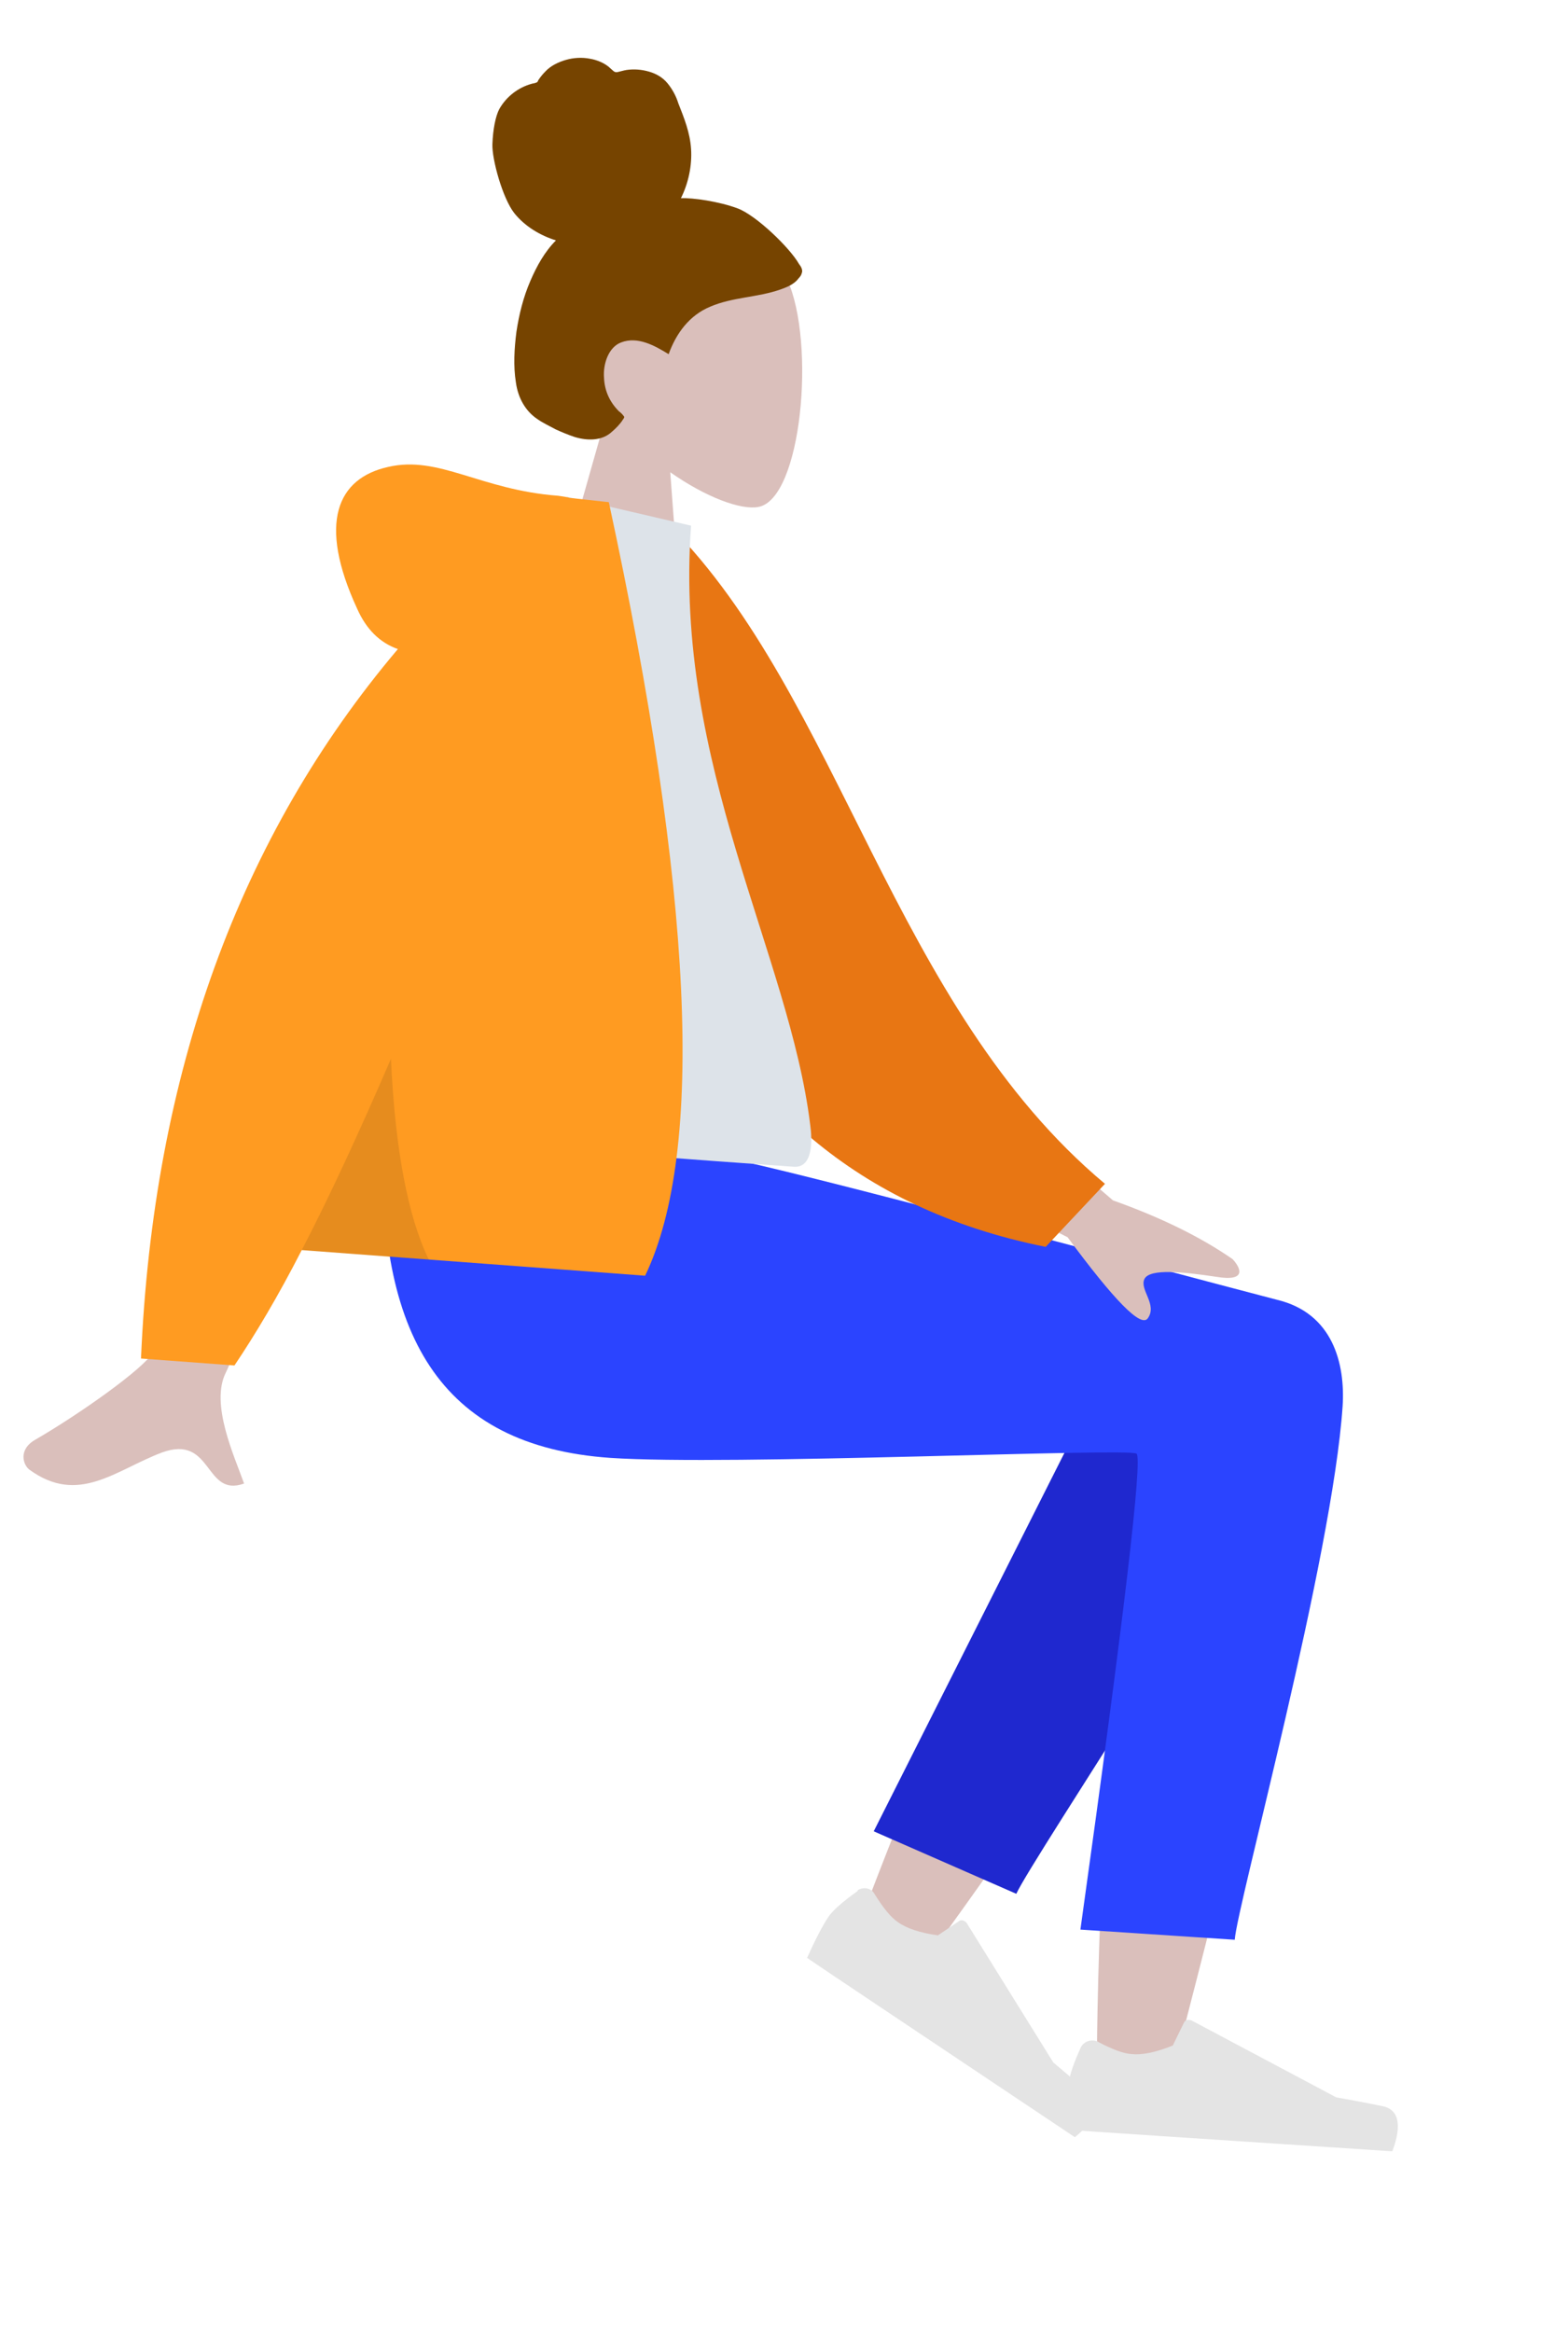 <?xml version="1.0" encoding="utf-8"?>
<!-- Generator: Adobe Illustrator 23.0.1, SVG Export Plug-In . SVG Version: 6.00 Build 0)  -->
<svg version="1.1" id="Calque" xmlns="http://www.w3.org/2000/svg" xmlns:xlink="http://www.w3.org/1999/xlink" x="0px" y="0px"
   viewBox="0 0 293.6 436.5" style="enable-background:new 0 0 293.6 436.5;" xml:space="preserve">
<style type="text/css">
  .st0{clip-path:url(#SVGID_2_);fill-rule:evenodd;clip-rule:evenodd;fill:#DABFBB;}
  .st1{fill-rule:evenodd;clip-rule:evenodd;fill:#1F28CF;}
  .st2{fill-rule:evenodd;clip-rule:evenodd;fill:#E4E4E4;}
  .st3{clip-path:url(#SVGID_4_);}
  .st4{clip-path:url(#SVGID_6_);fill-rule:evenodd;clip-rule:evenodd;fill:#DABFBB;}
  .st5{fill-rule:evenodd;clip-rule:evenodd;fill:#2B44FF;}
  .st6{fill-rule:evenodd;clip-rule:evenodd;fill:#DABFBB;}
  .st7{fill-rule:evenodd;clip-rule:evenodd;fill:#764400;}
  .st8{fill-rule:evenodd;clip-rule:evenodd;fill:#E87613;}
  .st9{fill-rule:evenodd;clip-rule:evenodd;fill:#DDE3E9;}
  .st10{fill-rule:evenodd;clip-rule:evenodd;fill:#FF9B21;}
  .st11{fill-rule:evenodd;clip-rule:evenodd;fill-opacity:0.1;}
  #left-leg{transform-origin: 96%;}
</style>
<g id="left-leg">

    <animateTransform  accumulate="none" additive="replace" attributeName="transform" begin="0s" calcMode="spline" dur="2s" fill="remove" from="0" keySplines="       0.39, 0.575, 0.565, 1;       0.39, 0.575, 0.565, 1;       0.39, 0.575, 0.565, 1" keyTimes="0;0.5;0.5;1" repeatCount="indefinite" restart="always" to="0" type="rotate" values="0;-5;-5;0">
    </animateTransform>
  <g>
    <defs>

        <rect id="SVGID_1_" x="125.5" y="281.9" transform="matrix(0.325 -0.946 0.946 0.325 -155.501 393.128)" width="144" height="47.1"/>
    </defs>
    <clipPath id="SVGID_2_">
      <use xlink:href="#SVGID_1_"  style="overflow:visible;"/>
    </clipPath>
    <path id="Skin_3_" class="st0" d="M240.3,251.1c9.1-4.6,23.5,3.1,22.9,10.7c-1.5,22.6-29.3,127.7-30.9,134.3
      c-1.5,6.7-13.2,7.7-13.2-0.9c-0.2-13.6,1-60.4,4.4-81.9c1.5-8.9,2.9-17.3,4.2-24.8c-12.1,18.8-30.7,45.6-55.8,80.5l-11.9-6.5
      c11.7-31.2,21.3-53,28.2-65.8c12.1-21.7,23.3-40.2,27.9-46.8C223.5,239.8,234.7,244.2,240.3,251.1z"/>
  </g>
  <path id="LegLower" class="st1" d="M163.6,342.8l49-97.2c11.2-15.5,38.2,5.9,34.2,15.1c-9.2,20.9-53.7,87.5-56.5,93.8
    L163.6,342.8z"/>

    <g transform="translate(215.5, 133) rotate(30) translate(-215.5, -133) translate(185, 113)">
    <path id="shoe_1_" class="st2" d="M93.4,238.9c-1.4,3.1-2.2,5.4-2.3,7c-0.1,1.9,0,4.7,0.4,8.5c2.2,0.2,22.3,1.5,60.2,4
      c1.9-5,1.2-8-2.1-8.5c-3.4-0.7-6.1-1.2-8.4-1.6l-27.1-14.5c-0.5-0.2-1.2-0.1-1.4,0.4l0,0l-2.1,4.3c-3.2,1.3-5.8,1.8-7.7,1.6
      c-1.6-0.1-3.7-0.9-6.5-2.4l0,0c-1-0.6-2.3-0.2-3,0.9C93.4,238.8,93.4,238.8,93.4,238.9z"/>
  </g>
</g>
<g id="right-leg">
  <g>
    <defs>

        <rect id="SVGID_3_" x="158.4" y="288" transform="matrix(0.197 -0.981 0.981 0.197 -122.537 497.557)" width="167.7" height="71"/>
    </defs>
    <clipPath id="SVGID_4_">
      <use xlink:href="#SVGID_3_"  style="overflow:visible;"/>
    </clipPath>
    <g class="st3">
      <g>
        <defs>

            <rect id="SVGID_5_" x="146.5" y="299.6" transform="matrix(6.706334e-02 -0.998 0.998 6.706334e-02 -108.677 525.514)" width="160.2" height="42.5"/>
        </defs>
        <clipPath id="SVGID_6_">
          <use xlink:href="#SVGID_5_"  style="overflow:visible;"/>
        </clipPath>
        <path id="Skin_1_" class="st4" d="M226.6,246.8c9.1-4.6,23.5,3.1,22.9,10.7c-1.5,22.6-29.3,127.7-30.9,134.3
          c-1.5,6.7-13.2,7.7-13.2-0.9c-0.2-13.6,1-60.4,4.4-81.9c1.5-8.9,2.9-17.3,4.2-24.8c-12.1,18.8-30.7,45.6-55.8,80.5l-11.9-6.5
          c11.7-31.2,21.3-53,28.2-65.8c12.1-21.7,23.3-40.2,27.9-46.8C209.7,235.5,220.9,239.9,226.6,246.8z"/>
      </g>
    </g>
  </g>
  <path class="st2" d="M202.4,383.2c-1.4,3.1-2.2,5.4-2.3,7c-0.1,1.9,0,4.7,0.4,8.5c2.2,0.2,22.3,1.5,60.2,4c1.9-5,1.2-8-2.1-8.5
    c-3.4-0.7-6.1-1.2-8.4-1.6l-27.1-14.4c-0.5-0.2-1.2-0.1-1.4,0.4l0,0l-2.1,4.3c-3.2,1.3-5.8,1.8-7.7,1.6c-1.6-0.1-3.7-0.9-6.5-2.4
    l0,0C204.3,381.7,203,382.1,202.4,383.2C202.5,383.1,202.4,383.2,202.4,383.2z"/>
  <path id="Leg-and-Butt_1_" class="st5" d="M251.4,263.2c-1.9,28.4-19.8,93.6-20.2,99.9l-28.9-1.9c8.2-58.7,11.7-88.4,10.5-89.1
    c-1.7-1.1-76.4,2.3-98.5,0.8c-32-2.2-43.9-23.2-42.5-60.6l63.4,4.3c12.8,2.3,79.3,20.3,103.9,26.7
    C249.6,245.8,251.9,255.3,251.4,263.2z"/>
</g>
<g id="head">
  <g id="skin-head_1_" transform="translate(54, 31)">
    <path class="st6" d="M59.7,46.1c-4.5-6.1-7.4-13.4-6.3-21.3c3.1-22.6,34.6-15.5,40-3.5c5.4,11.9,2.7,41.1-5.4,42.6
      c-3.3,0.6-9.8-1.8-16.5-6.5l2.3,30.9l-25.6-1.7L59.7,46.1z"/>
  </g>
  <path id="hair_1_" class="st7" d="M138.1,39c-3.5-1.3-8.4-2-10.6-1.9c1.4-2.8,2.1-6.1,1.9-9.2c-0.2-3.1-1.3-5.8-2.4-8.6
    c-0.4-1.3-1.1-2.6-2-3.7s-2.1-1.8-3.5-2.2c-1.4-0.4-2.8-0.5-4.2-0.3c-0.6,0.1-1.2,0.3-1.7,0.4c-0.6,0.1-0.8-0.3-1.3-0.7
    c-1-1-2.6-1.6-3.8-1.8c-1.5-0.3-3.1-0.2-4.5,0.2c-1.4,0.4-2.9,1.1-3.9,2.2c-0.5,0.5-0.9,1-1.3,1.6c-0.1,0.2-0.1,0.4-0.5,0.5
    c-0.2,0.1-0.5,0.1-0.8,0.2c-2.5,0.7-4.7,2.4-6,4.7c-0.7,1.3-1.2,3.8-1.3,6.6c-0.1,2.8,1.9,10.1,4.1,12.9c2,2.5,4.9,4.2,7.8,5.1
    c-2.1,2.1-3.6,4.8-4.8,7.6c-1.3,3-2.1,6.2-2.6,9.5c-0.4,3.1-0.6,6.4-0.1,9.5c0.4,2.9,1.8,5.4,4.1,6.9c1,0.7,2.3,1.3,3.4,1.9
    c1.1,0.5,2.3,1,3.5,1.4c2.3,0.7,5.1,0.8,7-1c0.7-0.6,1.5-1.4,2-2.2c0.2-0.3,0.4-0.5,0.2-0.7c-0.2-0.3-0.6-0.7-0.9-0.9
    c-1.7-1.7-2.7-3.8-2.8-6.3c-0.2-2.5,0.8-5.7,3.2-6.6c3.1-1.2,6.3,0.6,8.9,2.2c1.4-3.9,3.9-7.3,7.8-8.9c4.2-1.8,8.8-1.7,13.1-3.2
    c1.1-0.4,2.2-0.8,3.1-1.7c0.3-0.4,0.8-0.8,0.9-1.3c0.3-0.6-0.1-1.3-0.5-1.8C147.9,46.4,141.6,40.3,138.1,39z"/>
</g>
<path id="hands" class="st6" d="M176.3,197.1l32.1,27.6c9,3.2,16.5,6.9,22.4,11c1.4,1.5,2.9,4.3-3.1,3.3
  c-6-0.9-12.4-1.6-13.4,0.4c-1,2,2.5,4.8,0.6,7.4c-1.3,1.7-6.2-3.3-15-15.2l-32.7-16.5L176.3,197.1z M47.6,186.2l22.3,1.7
  c-17.1,43.5-26.3,66.4-27.6,69c-3,5.9,1.6,15.7,3.4,20.8c-7.5,2.7-5.8-9.3-15.4-5.8c-8.7,3.3-15.6,9.9-24.8,3.2
  c-1.1-0.8-2.2-3.7,1.1-5.6c8.3-4.8,20.3-13.3,22-16.3C31.1,249.2,37.4,226.8,47.6,186.2z"/>
<g id="chest">
  <path id="Coat-Back_1_" class="st8" d="M116,99.3l9.4-0.9c32,32.2,41.8,90,81.5,123.2l-11.1,11.8C123.7,219,110.8,148.3,116,99.3z"
    />
  <path id="Shirt" class="st9" d="M67,212.3c37,2.8,64.2,4.9,81.6,6.1c3.7,0.3,3.5-5.1,3.1-7.9c-3.9-31.8-25.6-67.4-22.3-112.1
    l-23.2-5.4C84.4,122.7,74.7,160.8,67,212.3z"/>
  <path id="Coat-Front" class="st10" d="M74.5,121.5c-3.4-1.2-5.9-3.7-7.6-7.5c-7.5-16.2-3.7-24.5,5.8-26.6
    c9.5-2.2,17.2,4.3,31.8,5.4c0.7,0.1,1.5,0.2,2.2,0.4L114,94c15.8,73.2,18,121.5,6.8,144.8L56.5,234c-4.4,8.6-8.7,15.8-12.6,21.6
    l-17.5-1.3C28.7,200.9,44.8,156.6,74.5,121.5z"/>
  <path id="Shade" class="st11" d="M73.2,198.2c0.8,17.1,3.2,29.6,7.1,37.6L56.5,234C61.7,224,67.2,212.1,73.2,198.2z"/>
</g>
</svg>
